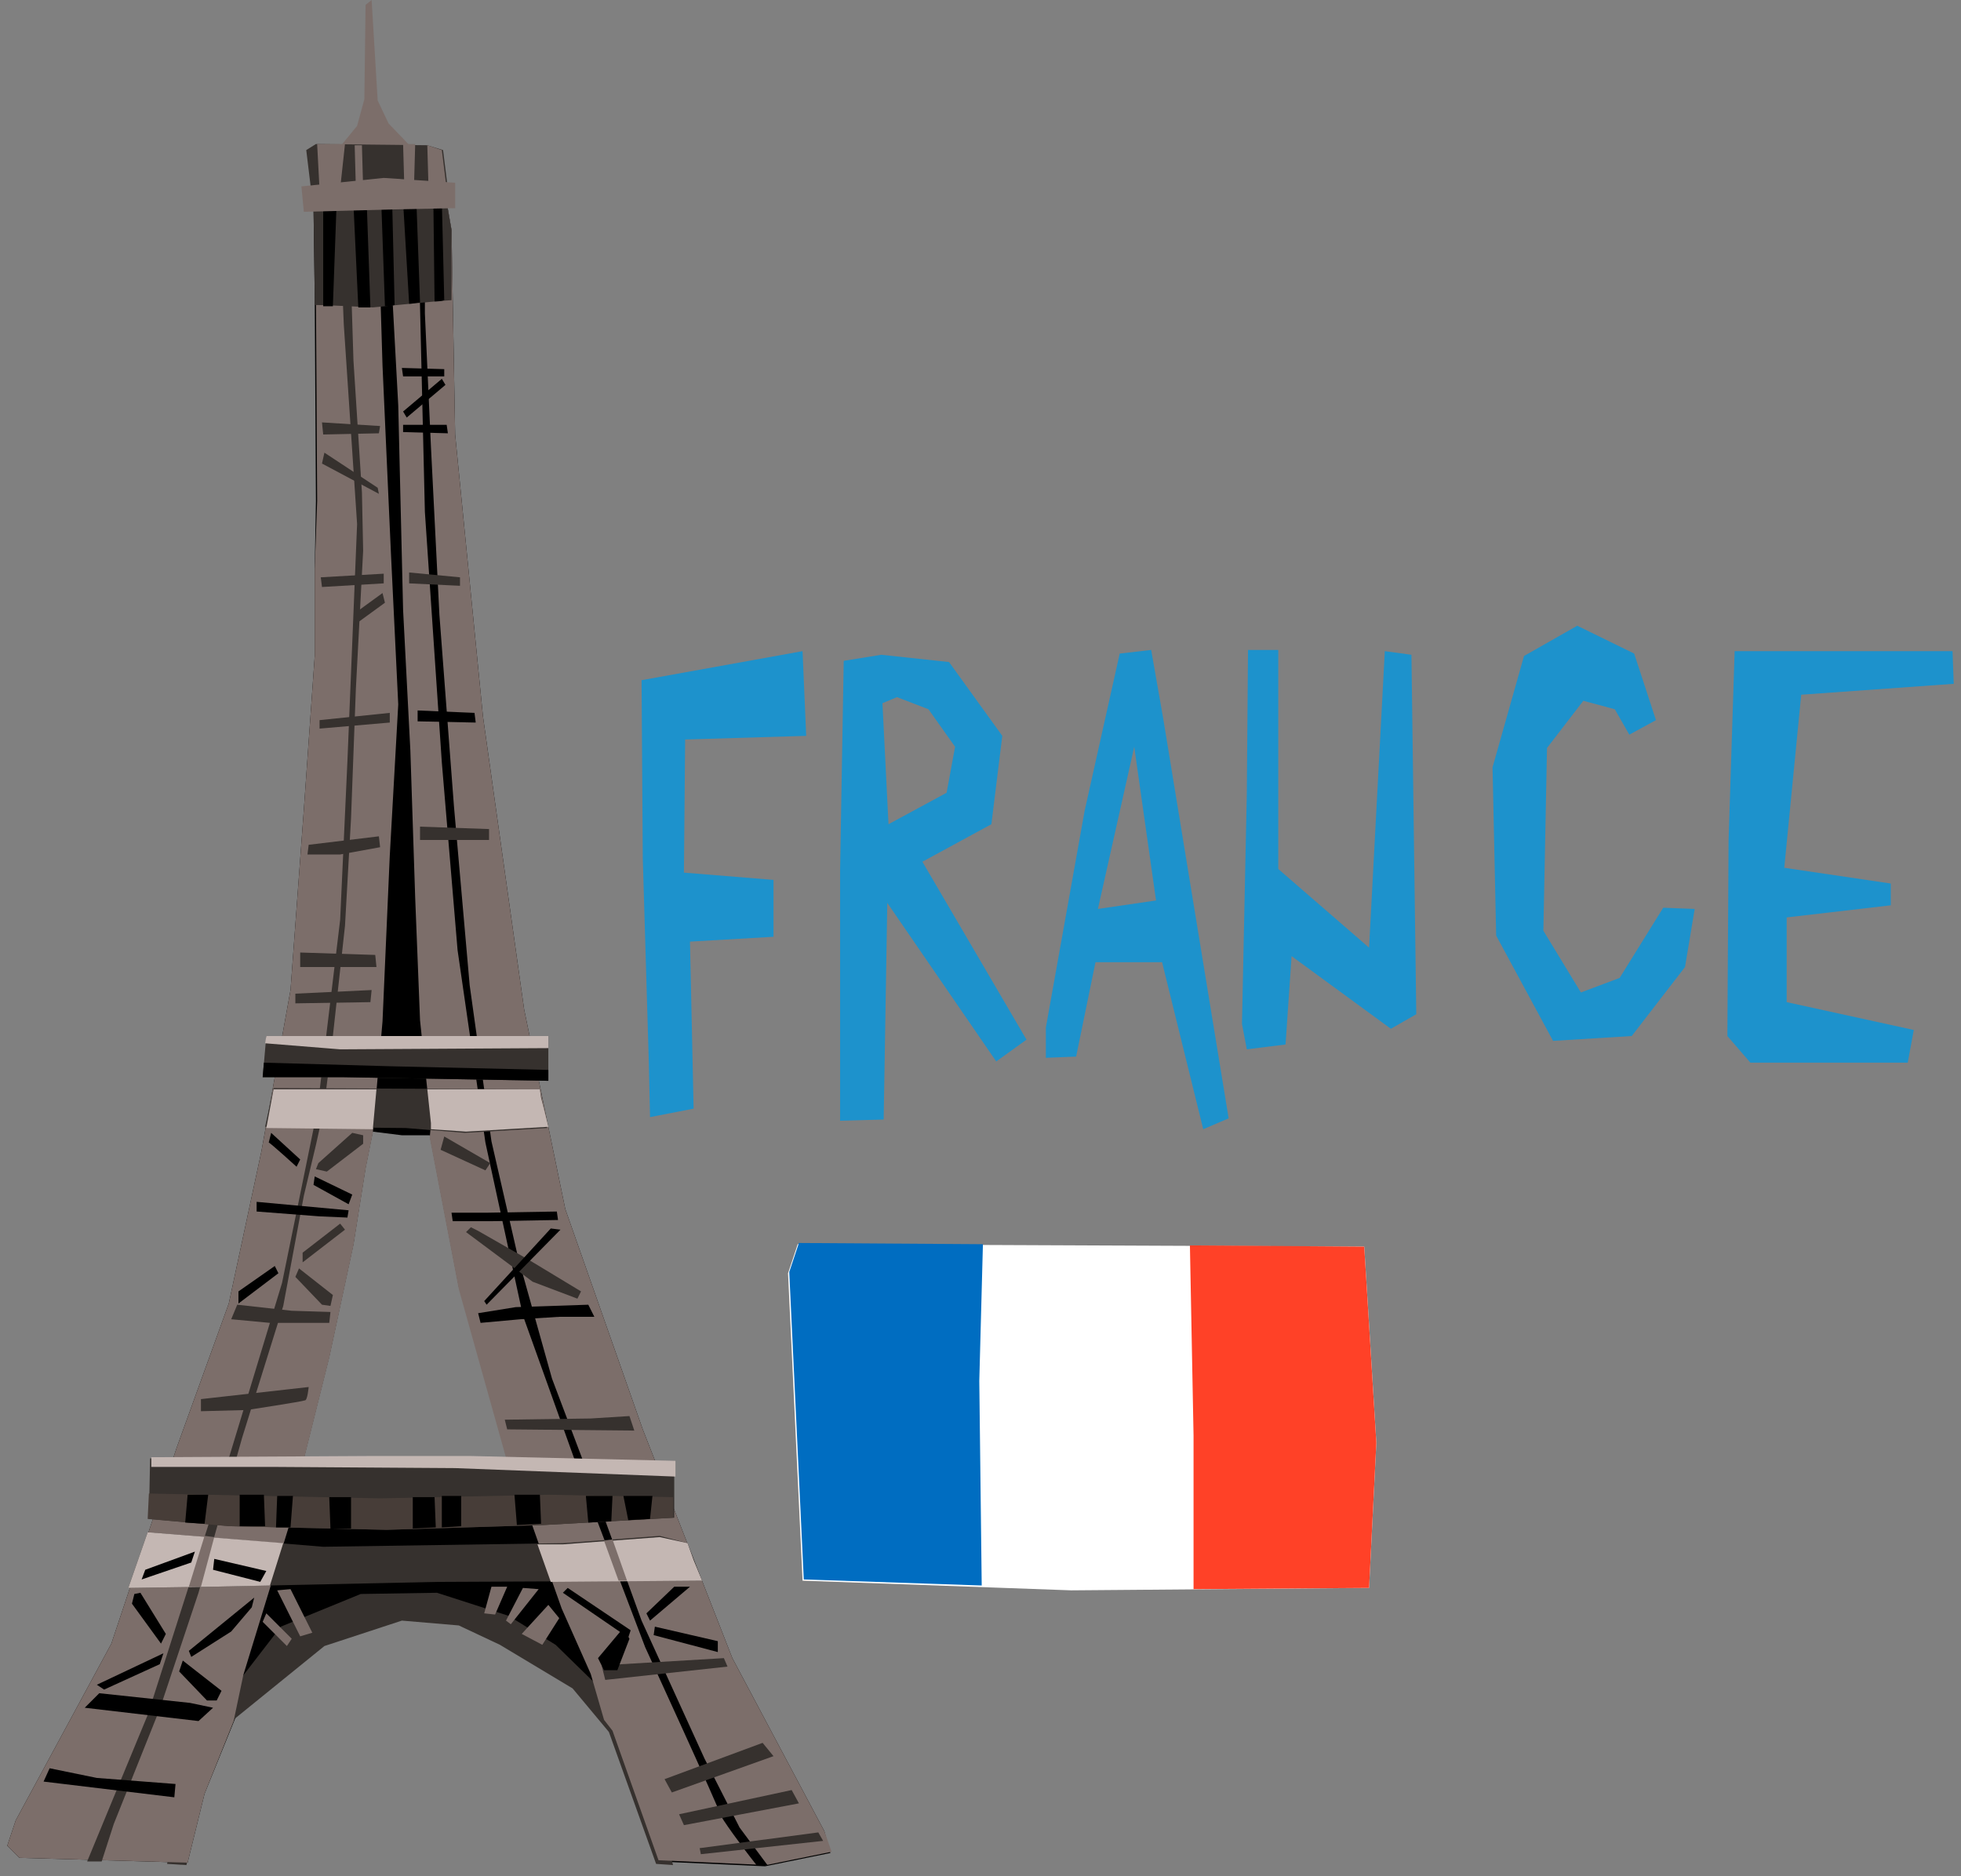 <?xml version="1.0" encoding="utf-8"?>
<!-- Generator: Adobe Illustrator 27.2.0, SVG Export Plug-In . SVG Version: 6.00 Build 0)  -->
<svg version="1.1" id="Layer_1" xmlns="http://www.w3.org/2000/svg" xmlns:xlink="http://www.w3.org/1999/xlink" x="0px" y="0px"
	 viewBox="0 0 162 155" style="enable-background:new 0 0 162 155;" xml:space="preserve">
<rect x="0" y="0" width="162" height="155" fill="#808080" stroke="none"/>
<style type="text/css">
	.st0{fill:#7C6E6A;}
	.st1{fill:#36312E;}
	.st2{fill:#473D38;}
	.st3{fill:#C4B7B3;}
	.st4{fill:#FFFFFF;}
	.st5{fill:#006DC1;}
	.st6{fill:#FF4127;}
	.st7{fill:#1D92CC;}
</style>
<path class="st0" d="M27.7,12.6l1.8-2.2l0.6-2.2l0.1-7.8L30.7,0l0.5,8.3l0.9,1.9l2.4,2.5L27.7,12.6z"/>
<path d="M35.5,121.2l-10.6,0.1l2.3-9.2l2-9.3l1-6.3l0.6-3l2.4,0.3h2.3l2.4,12.5l4.2,15L35.5,121.2z M68.1,151.3L60.5,137l-7.4-18.9
	l-6.4-18.2l-3.4-16.5l-3.4-24.2l-2.3-23.3L37.3,19l-0.4-2.3l-11,0.4l0.1,7.4l0.1,16.9L26,47v7.2l-0.9,12.7L24,81.8l-2.4,13.3
	l-2.7,12.6l-4.3,11.9l-5.4,16.2l-7.9,14.6l-0.7,2.1l1,1l13.9,0.4l1.4-5.7l2.6-6.4l7.4-6l6.4-2.1l4.7,0.4l3.4,1.6l6,3.6l3,3.6
	l3.9,10.9l8.9,0.4l5.4-1.1L68.1,151.3z"/>
<path class="st1" d="M53.8,147.3l-3.6-7.2l-4.3-4.2l-3.9-2.4l-5.9-1.9l-6.3,0.1l-6.6,2.7l-6.4,8.3L13.8,154l1.6,0.1l1.4-5.7l2.6-6.4
	l7.4-6l6.4-2.1l4.7,0.4l3.4,1.6l6,3.6l3,3.6l3.9,10.9l1.4,0.1L53.8,147.3z"/>
<path class="st0" d="M24.9,121.4l2.3-9.2l2-9.3l1-6.3l0.6-3l0.8-9.2l0.6-13.7l0.7-12.5l-0.6-12.4l-0.7-15.6l-0.4-13.3l-5.2,0.2
	l0.1,7.4l0.1,16.9L26,47v7.2l-0.9,12.7L24,81.8l-2.4,13.3l-2.7,12.6l-4.3,11.9l-5.4,16.2l-7.9,14.6l-0.7,2.1l1,1l13.9,0.4l1.4-5.7
	l2.4-6l0.8-3.8l4.2-13.7l0.8-3.4L24.9,121.4z"/>
<path class="st0" d="M54.4,153.7l8.9,0.4l5.4-1.1l-0.6-1.7L60.5,137l-7.4-18.9l-6.4-18.2l-3.4-16.5l-3.4-24.2l-2.3-23.3L37.3,19
	l-0.4-2.3l-4.9,0.2l0.9,16.6l0.4,16.9l0.6,11.6l0.4,12.2l0.4,10.1l0.9,8.6l-0.1,1.1h0l2.4,12.5l4.2,15l-0.1,0l0.9,1.5l3.5,9.9
	l2.4,5.4l1.1,3.8l0.7,0.9L54.4,153.7z"/>
<path d="M63.4,154.1l-2.3-3.1l-2.9-5.7L53,133.9l-3.7-10.2l-3.7-9.8l-2.8-10l-2.2-9.6l-1.8-12.9l-1.3-14.8l-1.2-15.8l-0.7-13.9
	l-0.5-11v-9l-0.6,0l0.2,8.5l0.4,16.9L36.5,63l1.3,15.5l2.3,15.9l3.1,14.3l5.2,14.5l4.9,12.9c0,0,6.2,13.5,6.2,13.8
	c0,0.2,1.8,2.7,3,4.2l0.9,0L63.4,154.1z"/>
<path class="st1" d="M28.4,26.8l1.1,16.5l-0.8,19.6L28.1,76l-1.9,15.8L23.3,106l-5.8,19.1l-5.3,16.6l-5,12.1l1.2,0l1-3.1l3.8-9.5
	l3.2-9.6l3.6-12.8l3.4-10.9l1.7-9.1l1-4.2l0.6-2.7l0.7-5.4l1.1-10l0.5-8.9l0.4-10.7L30,45.5l-0.1-4.8l-0.7-10.9L28.8,17L28,17
	L28.4,26.8z"/>
<path class="st1" d="M12.4,120.5l-0.1,5l6.7,0.6l13,0.3l13-0.4l10.7-0.6v-4.6l-16.9-0.4h-8.4L12.4,120.5z"/>
<path class="st2" d="M45.3,123.5l-13.9,0.3l-19.1-0.4l-0.1,2.1l6.7,0.6l13,0.3l13-0.4l10.7-0.6v-1.7L45.3,123.5z"/>
<path class="st3" d="M22.4,121.2l15.2,0.1l18.2,0.7v-1.3l-16.9-0.4h-8.4l-18,0.1l0,0.8L22.4,121.2z"/>
<path d="M15.3,125.8l1.6,0.1l0.3-2.4l-1.7,0L15.3,125.8z"/>
<path d="M19.8,126.1l2.1,0l-0.1-2.6l-2,0L19.8,126.1z"/>
<path d="M22.8,126.2l1.2,0l0.2-2.6l-1.3,0L22.8,126.2z"/>
<path d="M27.3,126.3l1.7,0v-2.6l-1.8,0L27.3,126.3z"/>
<path d="M34,126.3l2-0.1l-0.1-2.5l-1.8,0V126.3z"/>
<path d="M36.5,126.2l1.6-0.1v-2.5l-1.6,0L36.5,126.2z"/>
<path d="M42.7,126l2-0.1l-0.1-2.4l-2.1,0L42.7,126z"/>
<path d="M50.5,125.7l0.1-2.1l-2.2,0l0.2,2.2L50.5,125.7z"/>
<path d="M53.7,125.5l0.2-1.9l-2.4,0l0.4,2L53.7,125.5z"/>
<path class="st1" d="M54.5,126.9l-8,0.6l-19.8,0.3l-14.5-1.2l-1.6,4.6l6.8-0.1l18.8-0.4l21.8-0.1l-1.2-3.1L54.5,126.9z"/>
<path class="st3" d="M56.8,127.5l-2.3-0.5l-8,0.6l-2.1,0l1.1,3.1l12.5-0.1l-0.7-1.7L56.8,127.5z"/>
<path class="st1" d="M21.9,93.1l11.6,0.1l4.9,0.4l6.8-0.4L44.6,90l-22-0.1L21.9,93.1z"/>
<path class="st3" d="M31.1,90l-8.5,0l-0.6,3.2l8.8,0.1L31.1,90z"/>
<path class="st3" d="M44.7,90.7L44.6,90l-9.3,0l0.3,2.8l0,0.5l2.9,0.2l6.8-0.4L44.7,90.7z"/>
<path class="st1" d="M22,85.6L21.7,89h6.6l17,0.3v-3.7H31.6H22z"/>
<path class="st3" d="M22,85.6l-0.1,0.6l6.2,0.5l17.2-0.1v-1H31.6H22z"/>
<path d="M45.3,89.3v-0.9l-13-0.3l-10.5-0.3L21.7,89h6.6L45.3,89.3z"/>
<path class="st0" d="M22.9,131.4l1.1-0.1l1.8,3.6l-1,0.3L22.9,131.4z"/>
<path class="st0" d="M22,133.3l-0.3,0.7l2,2l0.4-0.6L22,133.3z"/>
<path class="st0" d="M43.2,131.2l-1.4,2.7l0.4,0.3l2.3-2.9L43.2,131.2z"/>
<path class="st0" d="M45.3,132.6l-2.2,2.4l1.7,0.9l1.4-2.2L45.3,132.6z"/>
<path class="st0" d="M41.9,131.1l-1,2.3l-0.9-0.1l0.6-2.2H41.9z"/>
<path d="M8.2,139.9l7.5,0.8l1.9,0.4l-1.2,1.1l-9.4-1.1L8.2,139.9z"/>
<path d="M4.1,146.1l-0.5,1.1l10.8,1.3l0.1-1.1L8,146.9L4.1,146.1z"/>
<path d="M8,139.2l5.5-2.6l-0.3,0.9l-4.6,2.1L8,139.2z"/>
<path d="M10.9,132.5l2.4,3.3l0.4-0.8l-2.1-3.4l-0.5,0.1L10.9,132.5z"/>
<path d="M15.6,136.4L21,132l-0.2,0.8l-1.7,2l-3.3,2.1L15.6,136.4z"/>
<path d="M15.1,137.2l-0.3,0.9l2.3,2.4h0.8l0.4-0.8L15.1,137.2z"/>
<path class="st1" d="M49.7,137.6l0.3,1.2l10.1-1.1l-0.3-0.7L49.7,137.6z"/>
<path class="st1" d="M54.9,147l0.6,1.1l8.4-3l-0.9-1.1L54.9,147z"/>
<path class="st1" d="M56.1,149.9l0.4,0.9l9.5-1.8l-0.6-1.1L56.1,149.9z"/>
<path class="st1" d="M57.8,152.7l0.1,0.5l10.1-1.1l-0.4-0.7L57.8,152.7z"/>
<path d="M51.5,134.5l-2.1,2.5l0.5,1h1.1l1-2.6L51.5,134.5z"/>
<path d="M46.9,131.2l-0.4,0.4l5.4,3.7l0.2-0.6L46.9,131.2z"/>
<path d="M53.4,133.3l0.3,0.6l3.3-2.8l-1.3,0L53.4,133.3z"/>
<path d="M54.1,134.4l-0.1,0.7l5.3,1.4v-0.9L54.1,134.4z"/>
<path class="st1" d="M41.7,117.3l0.2,0.8l10.5,0.1L52,117l-3.2,0.2L41.7,117.3z"/>
<path d="M39.5,108.5l0.2,0.8L43,109l3.2-0.2l2.9,0l-0.5-1l-6,0.2L39.5,108.5z"/>
<path d="M37.3,100.2l0.1,0.7h3.1l5.6-0.1l-0.1-0.7l-5.9,0.1H37.3z"/>
<path class="st1" d="M38.9,101.4l-0.4,0.4l5.5,4.1l3.7,1.4l0.3-0.6l-4.3-2.6l-4.2-2.4L38.9,101.4z"/>
<path d="M45.5,101.5l-5.5,6l0.2,0.3l6.1-6.2L45.5,101.5z"/>
<path class="st1" d="M36.4,95l3.7,1.7l0.4-0.6l-3.8-2.2L36.4,95z"/>
<path d="M21.2,99.3v0.8l5.2,0.4l2.3,0.1l0.1-0.6L21.2,99.3z"/>
<path class="st1" d="M19.6,107.8l-0.5,1.2l3.2,0.3h4.9l0.1-0.9l-3.2-0.1L19.6,107.8z"/>
<path class="st1" d="M16.6,115.6l0,1l3.8-0.1c0,0,4.6-0.7,4.8-0.8c0.2,0,0.3-1.1,0.3-1.1L16.6,115.6z"/>
<path d="M23,105.2l-3.3,2.5l0-1l3-2.1L23,105.2z"/>
<path class="st1" d="M25,103.5l0,0.8l3.5-2.7l-0.4-0.5L25,103.5z"/>
<path class="st1" d="M24.7,104.8l-0.3,0.7l2.2,2.3l0.7,0.1l0.2-0.9L24.7,104.8z"/>
<path d="M26,97.2l-0.1,0.7l2.9,1.6l0.3-0.8L26,97.2z"/>
<path class="st1" d="M26.3,96.1l-0.2,0.5l0.9,0.2l3-2.3l0-0.7l-0.9-0.2L26.3,96.1z"/>
<path d="M22.2,94.4c0.1,0,2.3,2,2.3,2l0.3-0.6l-2.4-2.2L22.2,94.4z"/>
<path class="st1" d="M25.5,69.8l-0.1,0.8l2.7,0l3.3-0.6l-0.1-0.9L25.5,69.8z"/>
<path class="st1" d="M24.8,78.7v1.2h6.3l-0.1-1L24.8,78.7z"/>
<path class="st1" d="M24.4,82.1l0,0.8l6.2-0.1l0.1-1L24.4,82.1z"/>
<path class="st1" d="M34.7,68.3l0,1.1l5.7,0v-0.9L34.7,68.3z"/>
<path class="st1" d="M26.4,59.5l0,0.7l5.8-0.5l0-0.8L26.4,59.5z"/>
<path d="M34.5,58.7v0.9l4.8,0.1l-0.1-0.8L34.5,58.7z"/>
<path class="st1" d="M26.5,47.7l0.1,0.8l5.1-0.3l0-0.8L26.5,47.7z"/>
<path class="st1" d="M33.8,47.3v0.9l4.2,0.2v-0.7L33.8,47.3z"/>
<path class="st1" d="M26.6,38.3l4.7,2.5l-0.1-0.5l-4.4-2.9L26.6,38.3z"/>
<path class="st1" d="M31.6,49l-2.2,1.6l0.2,0.8l2.2-1.6L31.6,49z"/>
<path class="st1" d="M26.6,34.9l0.1,1l4.6-0.1l0.1-0.6L26.6,34.9z"/>
<path d="M33.3,35.1l0,0.6l3.7,0.1l-0.1-0.7L33.3,35.1z"/>
<path d="M33.3,34l0.3,0.5l3.2-2.7l-0.3-0.5L33.3,34z"/>
<path d="M33.2,30.4l0.1,0.7l3.4,0l0-0.6L33.2,30.4z"/>
<path class="st1" d="M26,24.5l0,0.7c1.2,0,4.7,0.2,4.8,0.2c0.1,0,4.9-0.5,6.5-0.6L37.3,19l-0.4-2.3l-11,0.4L26,24.5z"/>
<path d="M26.7,25.3c0.3,0,0.5,0,0.8,0l0.3-8.3l-1.1,0L26.7,25.3z"/>
<path d="M29.6,25.4c0.4,0,0.7,0,1,0l-0.3-8.5l-1.1,0L29.6,25.4z"/>
<path d="M31.8,25.3c0.2,0,0.5,0,0.8-0.1l-0.2-8.4l-0.9,0L31.8,25.3z"/>
<path d="M33.8,25.1c0.3,0,0.6-0.1,0.9-0.1l-0.3-8.3l-1.1,0L33.8,25.1z"/>
<path d="M35.9,24.9c0.3,0,0.5,0,0.8-0.1l-0.2-8.2l-0.7,0L35.9,24.9z"/>
<path class="st1" d="M25.3,12.4l0.4,3.3l7.3-0.3l4,0.2l-0.4-3.2L35.3,12l-9.2-0.1L25.3,12.4z"/>
<path class="st0" d="M28.1,15.6l0.4-3.7l-2.3,0l0.2,3.8L28.1,15.6z"/>
<path class="st0" d="M29.4,15.6l0.6,0L29.9,12l-0.6,0L29.4,15.6z"/>
<path class="st0" d="M33.4,15.4l0.8,0l0.1-3.5l-1,0L33.4,15.4z"/>
<path class="st0" d="M35.4,15.5l1.5,0.1l-0.4-3.2L35.3,12h0L35.4,15.5z"/>
<path class="st0" d="M24.9,15.4l0.2,2.1l7.5-0.2l5-0.1l0-2.1l-5.9-0.4L24.9,15.4z"/>
<path class="st3" d="M12.2,126.6l-1.6,4.6l6.8-0.1l4.9-0.1l1.1-3.5L12.2,126.6z"/>
<path d="M17.7,128.8l-0.1,0.9l3.9,1l0.5-0.9L17.7,128.8z"/>
<path d="M16.1,128.2l-0.3,0.9l-4.1,1.4l0.3-0.8L16.1,128.2z"/>
<path class="st0" d="M50.6,127.2l-0.7,0.1l1.2,3.3l0.7,0L50.6,127.2z"/>
<path class="st0" d="M15.6,131.1l1,0l1.1-4.1l-0.8-0.1L15.6,131.1z"/>
<path class="st4" d="M65.1,105.2l1.2,25.4l22.2,0.8l24.6-0.2l0.6-12l-1-16.2l-46.8-0.2L65.1,105.2z"/>
<path class="st5" d="M80.9,114.1l0.3-11.3l-15.2-0.1l-0.8,2.4l1.2,25.4l14.7,0.5L80.9,114.1z"/>
<path class="st6" d="M98.3,102.9l0.3,15.7v12.7l14.5-0.1l0.6-12l-1-16.2L98.3,102.9z"/>
<path class="st7" d="M53,56.2l0.1,14.7l0.5,16.9l0.1,4.5l3.6-0.7L57,77.8l6.9-0.4v-4.7l-7.4-0.6l0.1-11l10-0.3l-0.3-7L53,56.2z"/>
<path class="st7" d="M72.9,58.1l1.2-0.5l2.6,1l2.2,3.1l-0.7,3.8l-4.8,2.6L72.9,58.1z M76.2,71.2l5.7-3.1l0.9-7.3l-4.4-6.1l-5.6-0.6
	l-3.1,0.5l-0.3,17.3v20.7l3.6-0.1l0.3-17.9l9,13.1l2.5-1.8L76.2,71.2z"/>
<path class="st7" d="M90.7,75.1l3-13.4l1.8,12.7L90.7,75.1z M96.1,59.4l-1-5.7L92.5,54l-2.9,13l-3.2,17.9v2.5l2.5-0.1l1.6-7.8H96
	l3.4,13.8l2.1-0.9L96.1,59.4z"/>
<path class="st7" d="M103.1,53.7L103,65.6l-0.4,19l0.4,2.1l3.2-0.4l0.5-7.3l8.2,6l2.1-1.2l-0.4-29.7l-2.2-0.3l-1.3,24.5l-7.5-6.5
	V53.7H103.1z"/>
<path class="st7" d="M134.6,60.7l2.2-1.2l-1.8-5.5l-4.7-2.3l-4.4,2.5l-2.6,9.2l0.3,13.9l4.7,8.7l6.5-0.4l4.4-5.7l0.8-4.8l-2.6-0.1
	l-3.6,5.8l-3.2,1.2l-3.1-5.1l0.3-15.1l3-3.9l2.6,0.7L134.6,60.7z"/>
<path class="st7" d="M143.3,53.8l-0.5,15.6l-0.1,16.2l1.9,2.2h13l0.5-2.7l-10.5-2.3v-7l8.6-1v-1.8l-8.8-1.3l1.4-14.3l12.6-0.9
	l-0.1-2.7L143.3,53.8z"/>
</svg>
